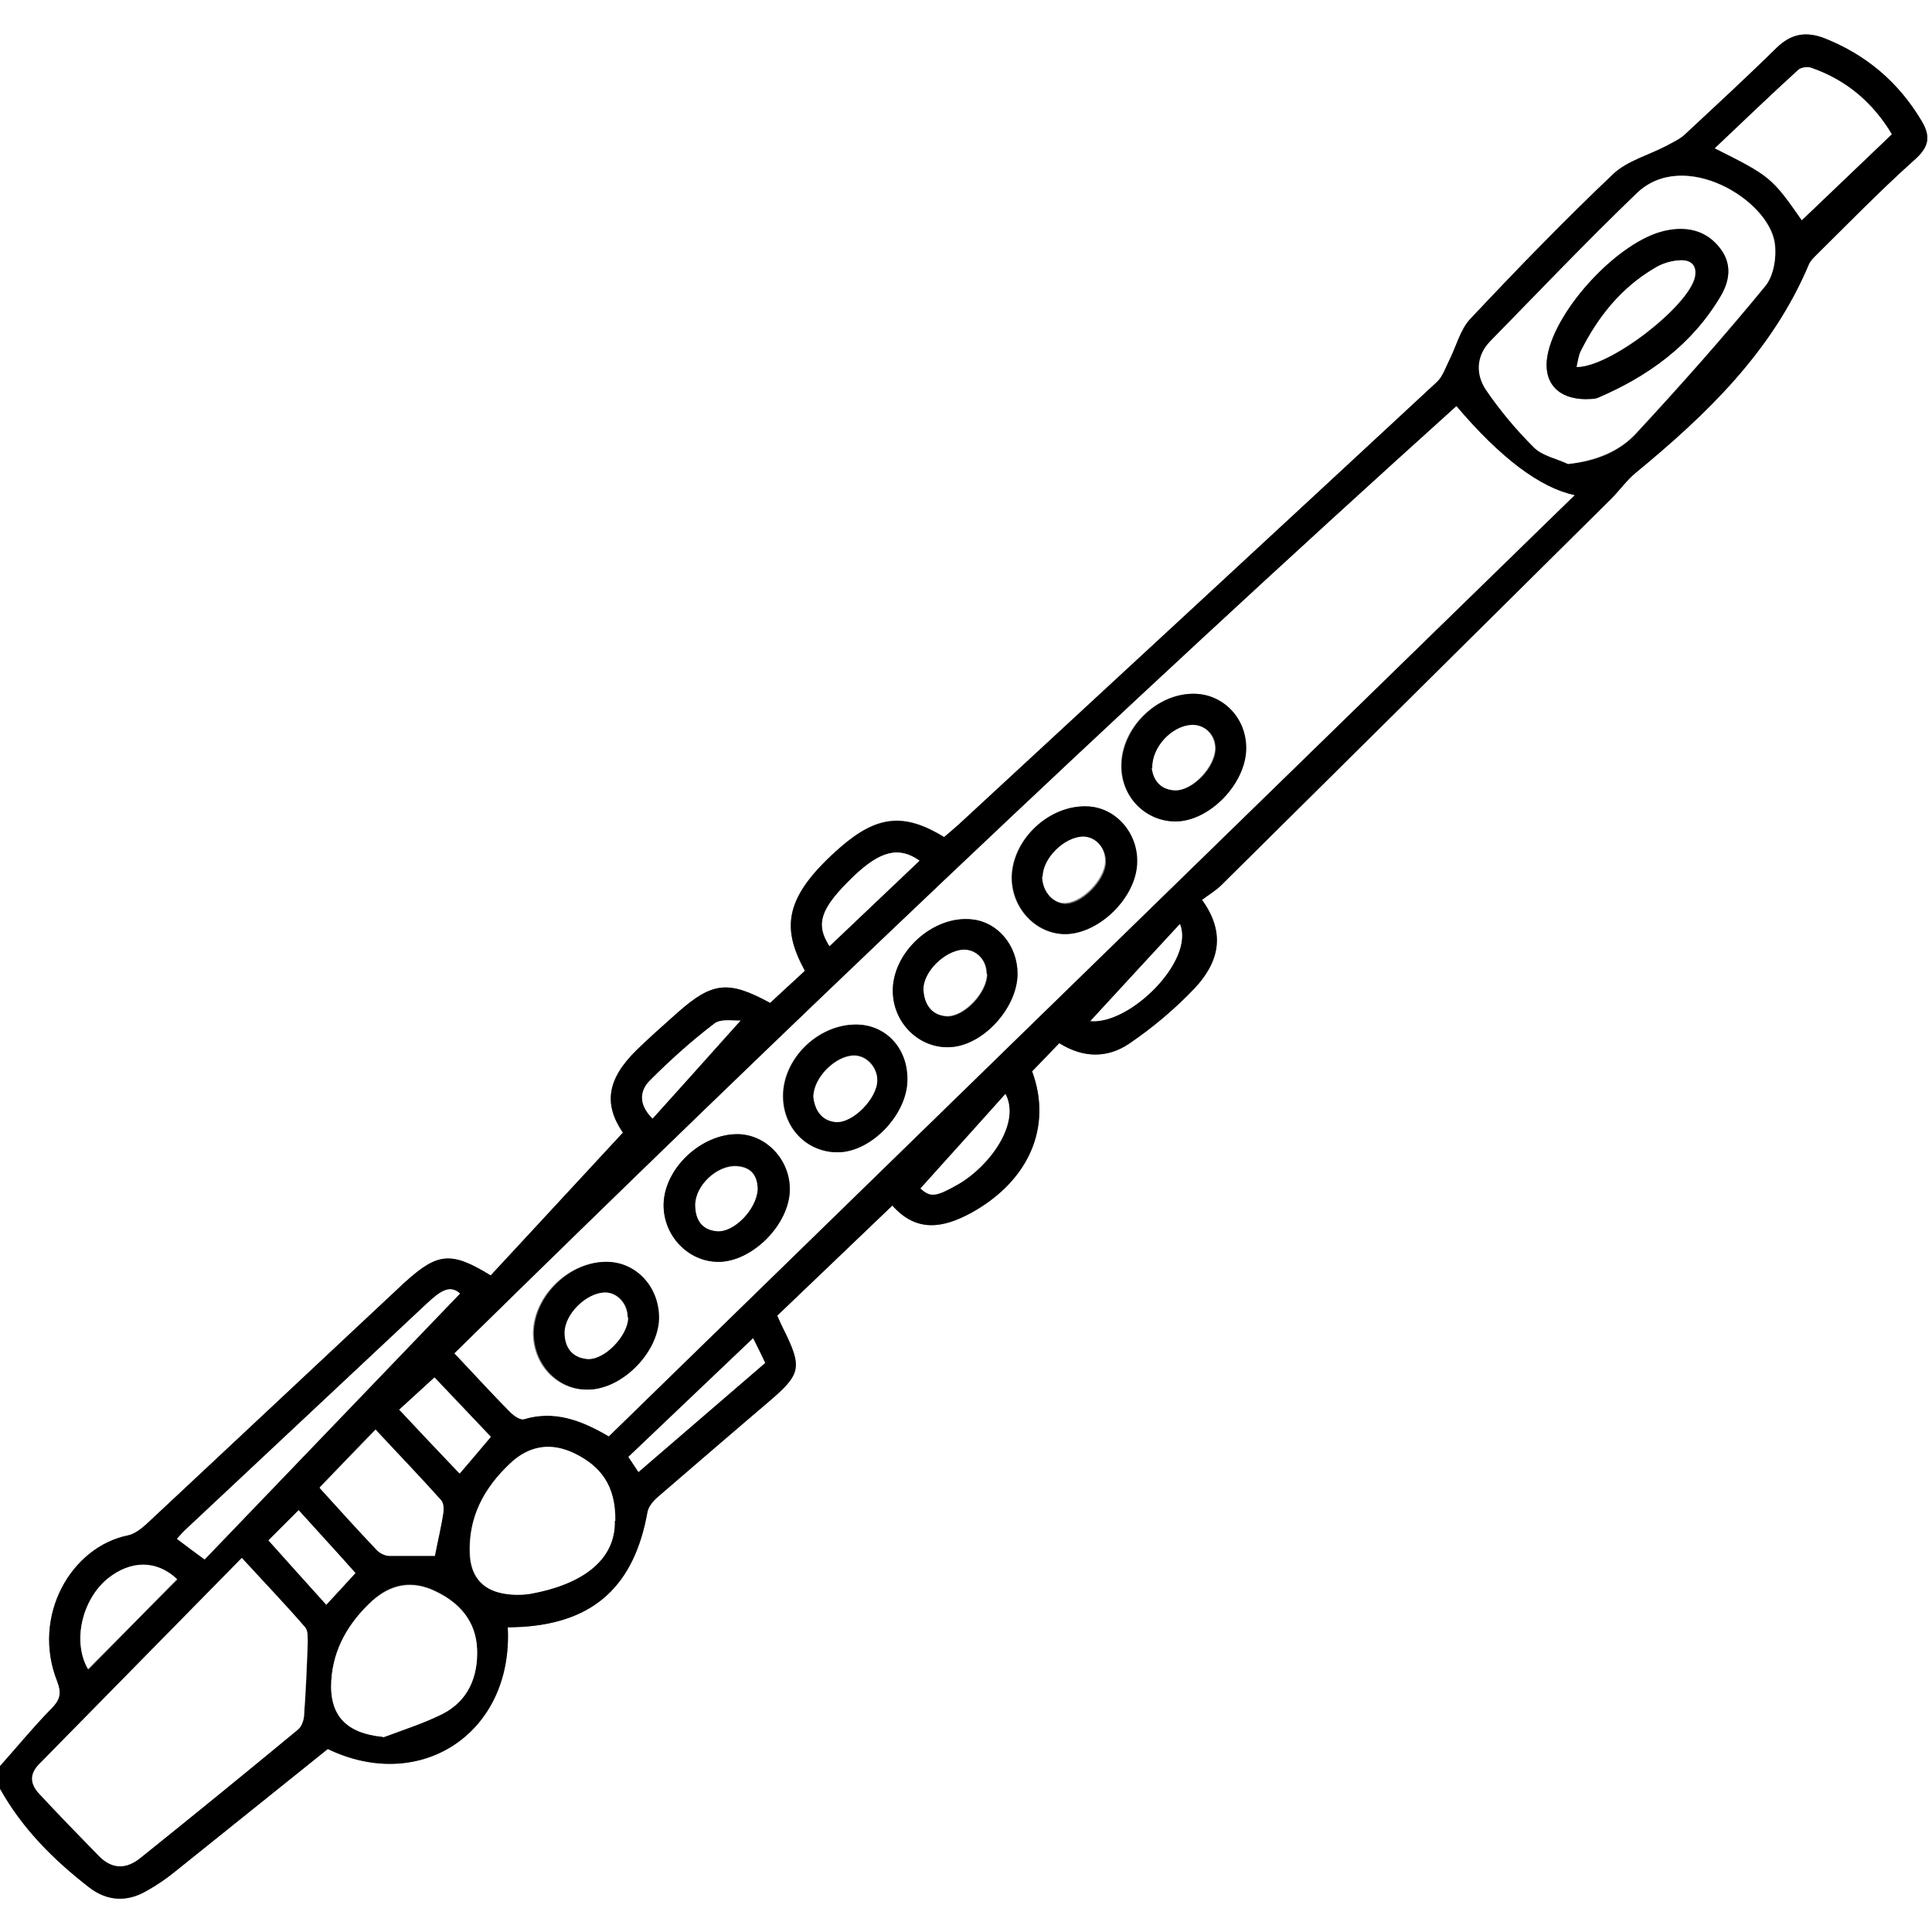 <?xml version="1.0" encoding="UTF-8"?>
<svg id="Layer_1" data-name="Layer 1" xmlns="http://www.w3.org/2000/svg" viewBox="0 0 38.43 38.43">
  <rect x="0" y="0" width="38.43" height="38.43" fill="#808080" stroke="none"/>
  <defs>
    <style>
      .cls-1 {
        fill: #fff;
      }
    </style>
  </defs>
  <path class="cls-1" d="M0,35.13C0,23.42,0,11.71,0,0c12.81,0,25.62,0,38.43,0V38.43H0C0,37.48,0,36.53,0,35.58c.44,.78,1.06,1.41,1.77,1.96,.36,.28,.76,.3,1.15,.07,.19-.11,.38-.24,.56-.38,1.01-.81,2.02-1.62,3.04-2.44,1.85,.89,3.69-.32,3.58-2.42,.1,0,.19,0,.29-.01,1.44-.1,2.23-.83,2.49-2.29,.02-.11,.11-.22,.2-.29,.73-.63,1.46-1.25,2.19-1.88,.67-.57,.7-.69,.3-1.49-.04-.08-.07-.15-.11-.24,.76-.73,1.51-1.44,2.29-2.19,.48,.54,1.01,.45,1.56,.15,1.15-.63,1.63-1.7,1.22-2.82,.18-.18,.36-.37,.54-.56,.48,.3,.96,.3,1.39,.01,.47-.32,.91-.69,1.3-1.1,.46-.49,.65-1.07,.15-1.76,.13-.1,.26-.17,.37-.28,2.59-2.56,5.18-5.13,7.77-7.7,.17-.17,.3-.36,.48-.51,1.41-1.16,2.72-2.41,3.45-4.15,.03-.08,.1-.14,.16-.2,.64-.63,1.26-1.27,1.93-1.87,.29-.26,.35-.46,.15-.79-.46-.77-1.1-1.31-1.93-1.64-.37-.14-.66-.09-.95,.19-.6,.59-1.21,1.16-1.82,1.72-.11,.1-.25,.16-.37,.23-.36,.19-.79,.3-1.07,.57-.98,.93-1.91,1.9-2.84,2.88-.19,.2-.27,.52-.4,.79-.08,.16-.14,.35-.26,.46-3.16,2.94-6.34,5.87-9.51,8.8-.1,.09-.2,.18-.29,.25-.79-.49-1.33-.44-2.06,.2-1.13,.98-1.18,1.6-.71,2.46-.23,.21-.47,.43-.69,.64-.83-.46-1.15-.42-1.84,.19-.27,.24-.54,.48-.8,.73-.62,.6-.67,1.1-.29,1.66-.89,.96-1.76,1.91-2.63,2.84-.78-.48-1.05-.45-1.7,.13-.05,.04-.09,.08-.14,.13-1.67,1.56-3.33,3.13-5,4.68-.11,.1-.24,.21-.37,.23-1.13,.22-1.93,1.61-1.41,2.91,.1,.24,.05,.37-.12,.54-.36,.36-.68,.76-1.02,1.14Z"/>
  <path d="M0,35.13c.34-.38,.66-.77,1.02-1.14,.17-.17,.21-.3,.12-.54-.52-1.3,.27-2.68,1.41-2.91,.13-.03,.26-.13,.37-.23,1.67-1.56,3.33-3.12,5-4.68,.05-.04,.09-.09,.14-.13,.65-.59,.92-.61,1.7-.13,.86-.93,1.73-1.87,2.63-2.84-.38-.56-.33-1.06,.29-1.66,.26-.25,.53-.49,.8-.73,.69-.61,1.01-.64,1.84-.19,.22-.21,.46-.42,.69-.64-.47-.86-.42-1.47,.71-2.46,.73-.63,1.27-.68,2.06-.2,.09-.08,.19-.16,.29-.25,3.17-2.93,6.34-5.86,9.51-8.8,.12-.11,.18-.3,.26-.46,.13-.26,.21-.58,.4-.79,.92-.98,1.86-1.95,2.84-2.88,.28-.27,.71-.38,1.07-.57,.13-.07,.27-.13,.37-.23,.61-.57,1.23-1.14,1.82-1.72,.29-.28,.58-.33,.95-.19,.83,.33,1.47,.87,1.93,1.64,.2,.33,.14,.54-.15,.79-.67,.6-1.29,1.24-1.93,1.87-.06,.06-.13,.13-.16,.2-.73,1.73-2.03,2.98-3.45,4.15-.18,.15-.32,.35-.48,.51-2.59,2.57-5.18,5.13-7.77,7.7-.11,.1-.24,.18-.37,.28,.5,.69,.31,1.27-.15,1.76-.39,.41-.83,.78-1.3,1.1-.43,.29-.91,.29-1.39-.01-.18,.19-.36,.37-.54,.56,.41,1.11-.07,2.19-1.22,2.82-.56,.3-1.08,.39-1.56-.15-.78,.75-1.53,1.46-2.29,2.19,.04,.09,.07,.16,.11,.24,.4,.8,.37,.92-.3,1.49-.73,.62-1.46,1.25-2.19,1.88-.09,.08-.18,.19-.2,.29-.26,1.46-1.05,2.2-2.49,2.29-.1,0-.19,.01-.29,.01,.11,2.1-1.73,3.31-3.58,2.42-1.02,.82-2.03,1.63-3.04,2.44-.17,.14-.36,.27-.56,.38-.39,.23-.79,.21-1.15-.07C1.06,36.99,.44,36.37,0,35.58,0,35.43,0,35.28,0,35.13ZM28.97,8.08c-6.79,6.12-13.4,12.43-19.93,18.84,.39,.41,.75,.8,1.11,1.17,.07,.07,.2,.16,.27,.14,.6-.18,1.12,.01,1.69,.34,6.39-6.23,12.77-12.45,19.21-18.72q-1.04-.21-2.35-1.77ZM4.81,30.99c-1.36,1.38-2.7,2.75-4.03,4.1-.2,.21-.16,.41,0,.59,.39,.42,.79,.83,1.19,1.24,.26,.27,.55,.26,.83,.03,1.05-.85,2.09-1.69,3.13-2.55,.08-.06,.12-.2,.12-.31,.04-.46,.06-.93,.07-1.39,0-.11,.01-.26-.05-.33-.38-.44-.79-.86-1.26-1.38ZM31.19,9.23c.55-.05,1.03-.24,1.37-.62,.88-.95,1.74-1.92,2.56-2.92,.16-.2,.22-.57,.19-.84-.11-.88-1.82-1.91-2.74-1.01-1,.96-1.95,1.96-2.92,2.95-.28,.29-.29,.66-.08,.97,.28,.41,.6,.8,.95,1.14,.17,.17,.45,.22,.68,.33ZM7.62,34.55c.4-.15,.82-.28,1.19-.47,.5-.26,.7-.73,.68-1.28-.02-.55-.34-.92-.82-1.15-.47-.23-.9-.15-1.27,.19-.46,.43-.77,.95-.81,1.58-.05,.7,.3,1.05,1.03,1.12Zm4.61-4.3c.01-.71-.29-1.09-.79-1.33-.48-.24-.92-.17-1.3,.19-.52,.49-.83,1.08-.8,1.81,.02,.41,.23,.68,.63,.77,.19,.04,.4,.05,.59,.01,.98-.18,1.69-.65,1.66-1.45ZM37.63,2.67c-.37-.63-.9-1.08-1.6-1.32-.08-.03-.21-.01-.26,.04-.56,.51-1.1,1.03-1.66,1.56,1.1,.55,1.13,.58,1.73,1.43,.59-.56,1.18-1.13,1.79-1.71ZM9.15,25.73c-.21-.2-.43,0-.65,.19-1.59,1.49-3.19,2.99-4.78,4.48-.07,.06-.13,.14-.2,.21,.18,.13,.34,.25,.55,.41,1.69-1.76,3.38-3.52,5.08-5.29Zm-2.79,3.86c.38,.42,.76,.83,1.14,1.24,.06,.06,.17,.11,.25,.11,.31,.01,.61,0,.9,0,.06-.31,.12-.59,.17-.87,.01-.08,0-.19-.05-.24-.42-.47-.86-.92-1.3-1.4-.38,.39-.73,.75-1.11,1.15Zm-2.84,1.82c-.4-.37-.91-.37-1.37,0-.53,.42-.71,1.26-.39,1.8,.58-.59,1.16-1.18,1.77-1.79Zm5.63-2.1c.23-.27,.42-.49,.62-.73-.4-.42-.78-.82-1.12-1.18-.26,.23-.47,.43-.7,.64,.41,.43,.8,.84,1.2,1.27Zm3.55-.03c.86-.74,1.69-1.45,2.52-2.17-.08-.17-.15-.31-.24-.49-.85,.81-1.66,1.58-2.48,2.36,.08,.11,.13,.19,.2,.3Zm-7.36,1.36c.37,.41,.75,.84,1.15,1.28,.22-.24,.4-.43,.58-.63-.39-.44-.77-.85-1.13-1.25-.2,.2-.38,.38-.6,.6Zm12.95-13.52c-.41-.29-.78-.19-1.32,.32-.64,.62-.76,.93-.47,1.38,.6-.57,1.19-1.13,1.79-1.7Zm1.71,4.64c-.58,.65-1.14,1.26-1.69,1.88,.2,.18,.3,.18,.76-.09,.61-.35,1.24-1.2,.93-1.79Zm-7.02,.49c.6-.66,1.17-1.3,1.75-1.95-.13,.01-.38-.05-.52,.06-.45,.35-.88,.73-1.28,1.13-.19,.19-.25,.45,.05,.76Zm10.49-3.87c-.63,.68-1.22,1.33-1.78,1.93,.77,.07,2.07-1.21,1.78-1.93Z"/>
  <path class="cls-1" d="M28.97,8.08q1.32,1.55,2.35,1.77c-6.43,6.27-12.82,12.49-19.21,18.72-.56-.33-1.09-.52-1.69-.34-.07,.02-.2-.07-.27-.14-.37-.37-.72-.76-1.11-1.17,6.53-6.41,13.14-12.72,19.93-18.84ZM14.29,25.1c.67,0,1.41-.74,1.42-1.43,.01-.59-.46-1.1-1.03-1.11-.73-.01-1.47,.69-1.48,1.4,0,.62,.49,1.14,1.09,1.14Zm5.95-5.73c0-.55-.38-1.02-.89-1.08-.79-.1-1.63,.67-1.59,1.47,.03,.66,.61,1.15,1.23,1.06,.63-.09,1.25-.81,1.25-1.45Zm-.12-1.95c-.02,.61,.44,1.14,1.03,1.16,.68,.02,1.43-.7,1.46-1.4,.03-.6-.42-1.12-.99-1.14-.75-.03-1.47,.64-1.5,1.38Zm-8.47,10.22c.68,.02,1.42-.71,1.44-1.41,.02-.61-.43-1.11-1.01-1.13-.74-.02-1.46,.65-1.48,1.4-.01,.62,.45,1.13,1.04,1.14Zm3.92-5.84c0,.64,.48,1.13,1.1,1.12,.66-.01,1.37-.76,1.37-1.44,0-.63-.43-1.1-1.02-1.1-.76,0-1.45,.68-1.45,1.42Zm6.73-6.56c0,.62,.49,1.1,1.08,1.1,.68,0,1.4-.76,1.4-1.46,0-.61-.47-1.09-1.05-1.08-.75,0-1.44,.7-1.43,1.44Z"/>
  <path class="cls-1" d="M4.81,30.99c.48,.52,.88,.94,1.26,1.38,.06,.07,.05,.22,.05,.33-.02,.46-.04,.93-.07,1.39,0,.11-.05,.25-.12,.31-1.04,.86-2.08,1.71-3.13,2.55-.28,.23-.56,.24-.83-.03-.4-.41-.8-.82-1.19-1.24-.17-.18-.21-.38,0-.59,1.34-1.36,2.67-2.72,4.03-4.1Z"/>
  <path class="cls-1" d="M31.19,9.23c-.23-.11-.51-.16-.68-.33-.35-.35-.67-.73-.95-1.14-.21-.31-.2-.68,.08-.97,.97-.99,1.92-1.99,2.92-2.95,.93-.89,2.63,.13,2.74,1.01,.04,.27-.02,.64-.19,.84-.82,1-1.68,1.97-2.56,2.92-.34,.37-.82,.56-1.37,.62Zm.36-1.29s.15,0,.24-.03c1-.43,1.86-1.05,2.43-2.01,.19-.31,.24-.66-.02-.98-.28-.35-.67-.42-1.08-.33-.91,.2-2.17,1.55-2.34,2.49-.09,.51,.19,.85,.77,.86Z"/>
  <path class="cls-1" d="M7.62,34.55c-.73-.07-1.07-.42-1.03-1.12,.04-.64,.35-1.16,.81-1.58,.38-.34,.81-.42,1.27-.19,.48,.23,.8,.6,.82,1.15,.02,.55-.18,1.02-.68,1.28-.38,.19-.79,.32-1.19,.47Z"/>
  <path class="cls-1" d="M12.23,30.25c.02,.8-.68,1.27-1.66,1.45-.19,.03-.4,.03-.59-.01-.4-.08-.61-.35-.63-.77-.04-.74,.28-1.32,.8-1.81,.38-.36,.82-.43,1.3-.19,.49,.25,.8,.62,.79,1.33Z"/>
  <path class="cls-1" d="M37.63,2.67c-.61,.58-1.2,1.15-1.79,1.71-.59-.85-.63-.88-1.73-1.43,.56-.53,1.1-1.05,1.66-1.56,.06-.05,.19-.07,.26-.04,.69,.24,1.22,.69,1.6,1.32Z"/>
  <path class="cls-1" d="M9.15,25.73c-1.7,1.77-3.39,3.53-5.08,5.29-.22-.16-.38-.28-.55-.41,.07-.08,.13-.15,.2-.21,1.59-1.49,3.19-2.99,4.78-4.48,.22-.2,.43-.39,.65-.19Z"/>
  <path class="cls-1" d="M6.36,29.59c.39-.4,.73-.76,1.11-1.15,.44,.47,.88,.93,1.3,1.4,.05,.05,.06,.16,.05,.24-.04,.28-.11,.56-.17,.87-.29,0-.6,0-.9,0-.09,0-.19-.05-.25-.11-.39-.41-.76-.82-1.14-1.24Z"/>
  <path class="cls-1" d="M3.52,31.41c-.6,.61-1.18,1.2-1.77,1.79-.31-.53-.13-1.37,.39-1.8,.46-.37,.97-.37,1.37,0Z"/>
  <path class="cls-1" d="M9.14,29.31c-.41-.43-.8-.84-1.2-1.27,.23-.21,.44-.4,.7-.64,.35,.37,.73,.77,1.12,1.18-.2,.24-.39,.46-.62,.73Z"/>
  <path class="cls-1" d="M12.7,29.28c-.07-.11-.13-.19-.2-.3,.82-.78,1.63-1.55,2.48-2.36,.09,.18,.16,.32,.24,.49-.84,.72-1.66,1.43-2.52,2.17Z"/>
  <path class="cls-1" d="M5.34,30.64c.22-.22,.4-.4,.6-.6,.36,.4,.74,.81,1.13,1.25-.18,.2-.36,.39-.58,.63-.4-.44-.78-.87-1.15-1.28Z"/>
  <path class="cls-1" d="M18.29,17.12c-.6,.57-1.19,1.13-1.79,1.7-.29-.45-.17-.76,.47-1.38,.54-.52,.91-.61,1.32-.32Z"/>
  <path class="cls-1" d="M20,21.76c.31,.59-.33,1.44-.93,1.79-.46,.26-.56,.27-.76,.09,.55-.61,1.11-1.23,1.69-1.88Z"/>
  <path class="cls-1" d="M12.98,22.25c-.3-.3-.24-.57-.05-.76,.4-.4,.83-.79,1.28-1.13,.13-.1,.39-.05,.52-.06-.58,.65-1.15,1.28-1.75,1.95Z"/>
  <path class="cls-1" d="M23.47,18.38c.3,.73-1,2.01-1.78,1.93,.56-.61,1.15-1.25,1.78-1.93Z"/>
  <path d="M14.29,25.1c-.6,0-1.1-.52-1.09-1.14,.01-.72,.75-1.41,1.48-1.4,.57,.01,1.04,.52,1.03,1.11-.01,.69-.75,1.43-1.42,1.43Zm.78-1.44c0-.25-.1-.45-.42-.47-.39-.02-.81,.39-.82,.77,0,.28,.12,.49,.42,.52,.33,.04,.8-.43,.82-.83Z"/>
  <path d="M20.24,19.37c0,.64-.62,1.36-1.25,1.45-.63,.09-1.2-.41-1.23-1.06-.04-.8,.8-1.57,1.59-1.47,.51,.06,.89,.53,.89,1.08Zm-.61,0c0-.28-.21-.48-.46-.47-.38,.02-.82,.45-.79,.81,.02,.27,.15,.48,.45,.51,.35,.02,.81-.47,.81-.84Z"/>
  <path d="M20.13,17.42c.03-.74,.75-1.41,1.5-1.38,.57,.02,1.02,.54,.99,1.14-.03,.7-.79,1.42-1.46,1.4-.58-.02-1.05-.55-1.03-1.16Zm.62,.03c0,.27,.19,.51,.42,.53,.34,.02,.82-.46,.83-.83,0-.28-.2-.5-.44-.49-.38,0-.8,.43-.8,.8Z"/>
  <path d="M11.66,27.64c-.59-.01-1.05-.53-1.04-1.14,.02-.74,.73-1.42,1.48-1.4,.58,.02,1.02,.52,1.01,1.13-.02,.7-.77,1.43-1.44,1.41Zm.83-1.44c0-.27-.21-.5-.45-.49-.38,0-.8,.43-.8,.8,0,.29,.14,.48,.43,.52,.34,.04,.83-.46,.83-.82Z"/>
  <path d="M15.58,21.8c0-.74,.69-1.42,1.45-1.42,.59,0,1.03,.47,1.02,1.1,0,.68-.71,1.43-1.37,1.44-.62,.01-1.1-.48-1.1-1.12Zm.6,.02c.03,.24,.15,.46,.44,.49,.34,.04,.82-.46,.83-.83,0-.26-.21-.49-.46-.49-.37,0-.81,.44-.81,.82Z"/>
  <path d="M22.31,15.24c0-.74,.68-1.44,1.43-1.44,.58,0,1.05,.47,1.05,1.08,0,.7-.72,1.45-1.4,1.46-.6,0-1.08-.48-1.08-1.1Zm.61,.04c.03,.22,.15,.43,.45,.44,.36,.02,.82-.47,.81-.84,0-.27-.21-.47-.47-.46-.39,.02-.8,.43-.78,.86Z"/>
  <path d="M31.55,7.94c-.58,0-.86-.35-.77-.86,.16-.93,1.42-2.29,2.34-2.49,.41-.09,.8-.02,1.08,.33,.26,.32,.21,.66,.02,.98-.57,.96-1.43,1.58-2.43,2.01-.09,.04-.2,.02-.24,.03Zm-.18-.64c.68,0,2.23-1.22,2.35-1.79,.05-.26-.11-.35-.32-.33-.17,.01-.34,.07-.49,.16-.66,.4-1.12,.97-1.46,1.65-.04,.08-.05,.19-.08,.31Z"/>
  <path class="cls-1" d="M15.07,23.66c-.02,.4-.48,.87-.82,.83-.3-.03-.42-.24-.42-.52,0-.39,.43-.79,.82-.77,.32,.02,.42,.22,.42,.47Z"/>
  <path class="cls-1" d="M19.63,19.37c0,.37-.46,.86-.81,.84-.29-.02-.43-.23-.45-.51-.02-.36,.42-.79,.79-.81,.25-.01,.46,.2,.46,.47Z"/>
  <path class="cls-1" d="M20.74,17.44c0-.37,.43-.79,.8-.8,.25,0,.45,.22,.44,.49,0,.36-.48,.85-.83,.83-.23-.01-.42-.25-.42-.53Z"/>
  <path class="cls-1" d="M12.49,26.21c0,.36-.48,.87-.83,.82-.28-.03-.43-.23-.43-.52,0-.37,.43-.79,.8-.8,.24,0,.45,.22,.45,.49Z"/>
  <path class="cls-1" d="M16.18,21.82c0-.38,.44-.82,.81-.82,.24,0,.46,.23,.46,.49,0,.36-.49,.86-.83,.83-.29-.03-.41-.25-.44-.49Z"/>
  <path class="cls-1" d="M22.92,15.28c-.01-.42,.39-.84,.78-.86,.26-.01,.46,.19,.47,.46,0,.36-.45,.86-.81,.84-.3-.02-.42-.22-.45-.44Z"/>
  <path class="cls-1" d="M31.36,7.3c.03-.13,.04-.23,.08-.31,.34-.68,.8-1.26,1.46-1.65,.14-.09,.32-.15,.49-.16,.21-.02,.37,.07,.32,.33-.12,.57-1.67,1.79-2.35,1.79Z"/>
</svg>
